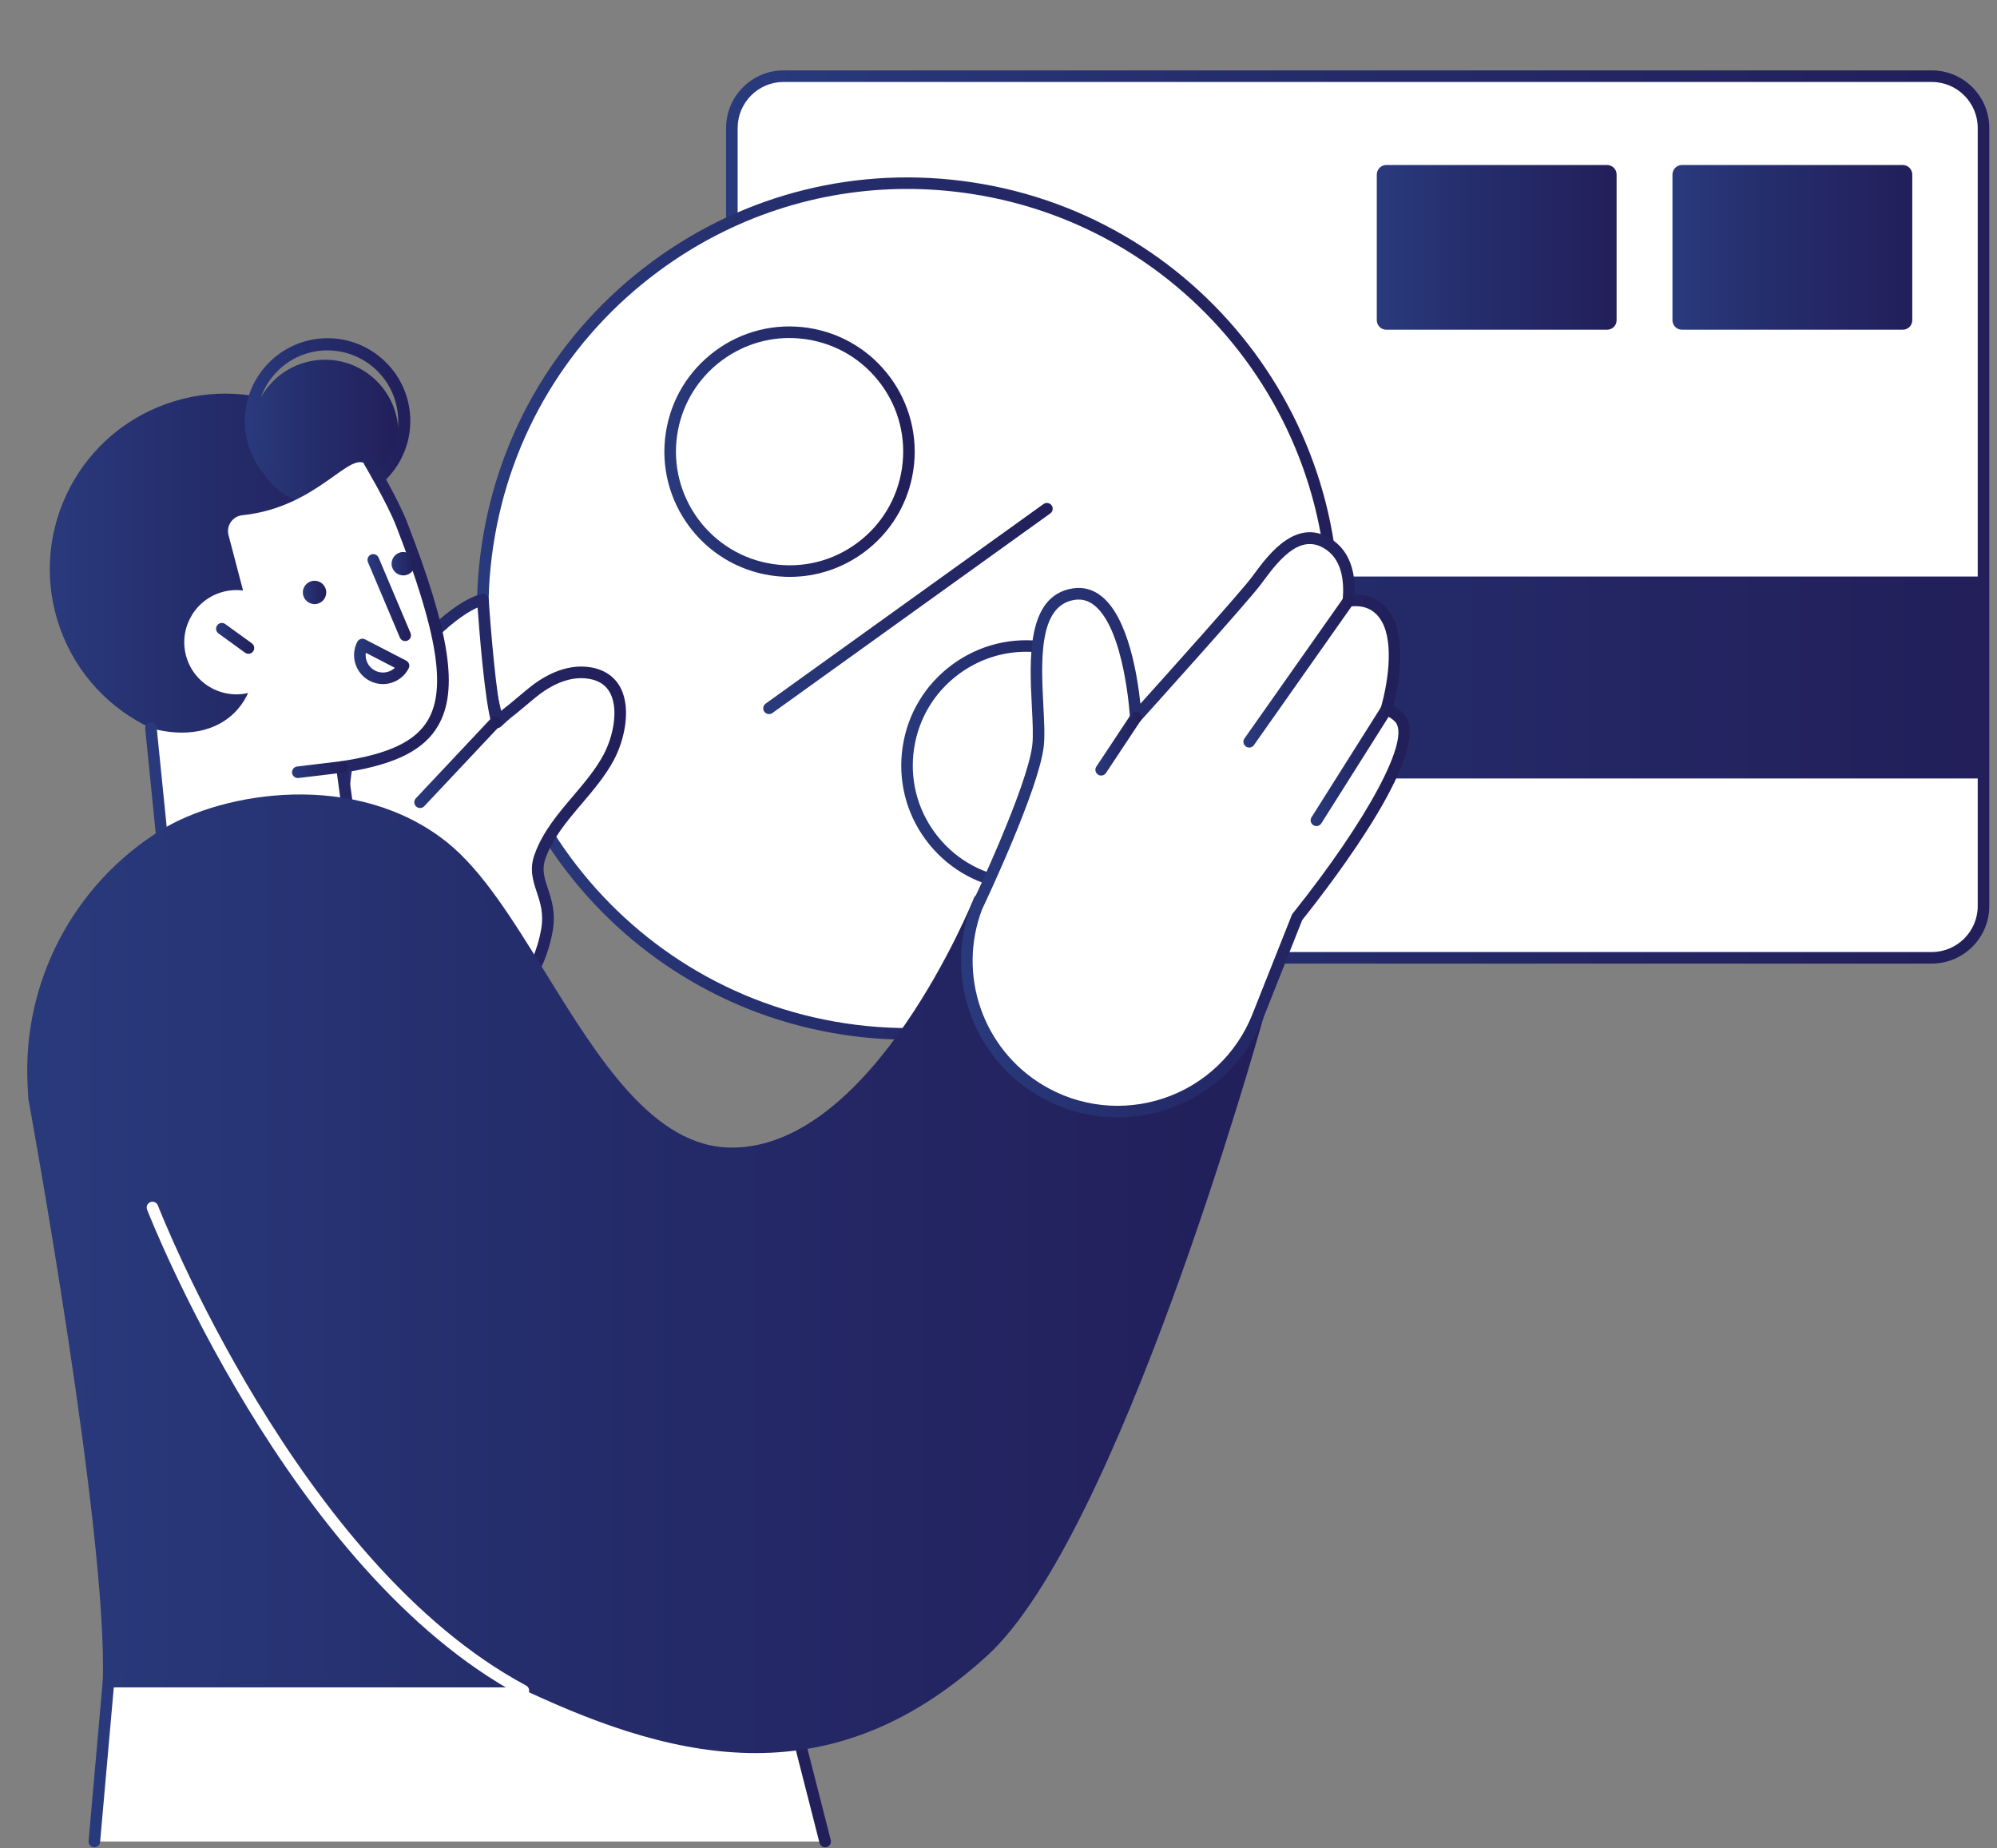 <svg width="241" height="223" viewBox="0 0 241 223" fill="none" xmlns="http://www.w3.org/2000/svg">
<rect x="0" y="0" width="241" height="223" fill="#808080" stroke="none"/>
<path d="M94.647 202.88L13.097 202.875L11.387 222.19H99.58L94.647 202.88Z" fill="white"/>
<path d="M233.222 9.193H94.475C91.077 9.193 88.322 11.948 88.322 15.346V109.415C88.322 112.813 91.077 115.568 94.475 115.568H233.222C236.62 115.568 239.374 112.813 239.374 109.415V15.346C239.374 11.948 236.62 9.193 233.222 9.193Z" fill="white"/>
<path d="M239.374 69.562H88.322V93.928H239.374V69.562Z" fill="url(#paint0_linear_612_3269)"/>
<path d="M233.127 116.263H94.569C90.741 116.263 87.627 113.148 87.627 109.321V15.436C87.627 11.608 90.741 8.494 94.569 8.494H233.127C236.954 8.494 240.069 11.608 240.069 15.436V109.321C240.069 113.148 236.954 116.263 233.127 116.263ZM94.569 9.888C91.509 9.888 89.022 12.38 89.022 15.436V109.321C89.022 112.381 91.513 114.868 94.569 114.868H233.127C236.187 114.868 238.674 112.376 238.674 109.321V15.436C238.674 12.376 236.183 9.888 233.127 9.888H94.569Z" fill="url(#paint1_linear_612_3269)"/>
<path d="M193.943 19.909H167.303C166.668 19.909 166.152 20.424 166.152 21.06V38.633C166.152 39.269 166.668 39.784 167.303 39.784H193.943C194.579 39.784 195.094 39.269 195.094 38.633V21.06C195.094 20.424 194.579 19.909 193.943 19.909Z" fill="url(#paint2_linear_612_3269)"/>
<path d="M229.625 19.909H202.985C202.349 19.909 201.834 20.424 201.834 21.06V38.633C201.834 39.269 202.349 39.784 202.985 39.784H229.625C230.261 39.784 230.776 39.269 230.776 38.633V21.06C230.776 20.424 230.261 19.909 229.625 19.909Z" fill="url(#paint3_linear_612_3269)"/>
<path d="M34.389 88.584C45.385 84.605 51.074 72.465 47.096 61.469C43.117 50.472 30.977 44.782 19.981 48.761C8.985 52.74 3.296 64.88 7.274 75.876C11.252 86.873 23.392 92.563 34.389 88.584Z" fill="url(#paint4_linear_612_3269)"/>
<path d="M48.057 51.71C48.364 56.589 44.653 60.796 39.77 61.099C34.89 61.406 30.683 57.695 30.381 52.811C30.074 47.931 33.784 43.724 38.668 43.422C43.548 43.115 47.754 46.826 48.057 51.71Z" fill="url(#paint5_linear_612_3269)"/>
<path d="M39.517 60.782C37.084 60.782 34.764 59.907 32.923 58.282C30.923 56.517 29.732 54.079 29.565 51.416C29.221 45.923 33.415 41.17 38.908 40.827C44.406 40.479 49.154 44.677 49.497 50.17C49.84 55.664 45.647 60.417 40.154 60.76C39.942 60.773 39.73 60.778 39.517 60.778V60.782ZM39.535 42.271C39.359 42.271 39.179 42.276 38.998 42.289C36.723 42.429 34.642 43.449 33.135 45.16C31.627 46.866 30.878 49.06 31.018 51.335C31.158 53.61 32.178 55.691 33.884 57.199C35.59 58.706 37.784 59.46 40.059 59.316C44.753 59.022 48.333 54.964 48.039 50.274C47.759 45.76 43.995 42.28 39.535 42.28V42.271Z" fill="url(#paint6_linear_612_3269)"/>
<path d="M145.857 109.704C165.896 89.665 165.896 57.175 145.857 37.135C125.818 17.096 93.329 17.096 73.291 37.135C53.252 57.175 53.252 89.665 73.291 109.704C93.329 129.744 125.818 129.744 145.857 109.704Z" fill="white"/>
<path d="M109.608 125.44C107.035 125.44 104.435 125.25 101.813 124.853C73.458 120.574 53.868 94.018 58.147 65.662C60.219 51.926 67.518 39.82 78.698 31.573C89.879 23.326 103.6 19.927 117.336 21.999C145.691 26.278 165.28 52.834 161.001 81.19C157.115 106.928 134.881 125.444 109.608 125.444V125.44ZM109.468 22.798C98.739 22.798 88.326 26.202 79.529 32.693C68.651 40.718 61.546 52.499 59.529 65.87C55.362 93.468 74.424 119.305 102.021 123.472C129.618 127.638 155.454 108.576 159.62 80.978C163.786 53.38 144.725 27.542 117.128 23.376C114.569 22.988 112.01 22.798 109.468 22.798Z" fill="url(#paint7_linear_612_3269)"/>
<path d="M95.314 69.603C94.556 69.603 93.793 69.544 93.026 69.431C84.793 68.19 79.101 60.475 80.347 52.242C80.947 48.252 83.069 44.736 86.314 42.339C89.559 39.942 93.545 38.958 97.535 39.558C105.773 40.8 111.46 48.514 110.219 56.747C109.618 60.737 107.497 64.254 104.252 66.651C101.625 68.587 98.519 69.603 95.314 69.603ZM95.274 40.781C88.612 40.781 82.748 45.661 81.728 52.445C80.6 59.92 85.763 66.921 93.238 68.05C96.863 68.596 100.478 67.702 103.426 65.527C106.373 63.351 108.296 60.16 108.842 56.539C109.388 52.919 108.494 49.299 106.319 46.356C104.143 43.408 100.952 41.486 97.332 40.939C96.641 40.836 95.955 40.786 95.278 40.786L95.274 40.781Z" fill="url(#paint8_linear_612_3269)"/>
<path d="M123.903 107.461C123.145 107.461 122.382 107.402 121.619 107.289C117.629 106.689 114.113 104.567 111.716 101.322C109.319 98.076 108.335 94.091 108.935 90.1C109.536 86.11 111.657 82.594 114.903 80.201C118.148 77.804 122.134 76.82 126.124 77.421C130.114 78.021 133.63 80.143 136.022 83.388C138.419 86.634 139.403 90.619 138.803 94.61C138.202 98.6 136.081 102.116 132.836 104.509C130.209 106.445 127.103 107.461 123.898 107.461H123.903ZM123.84 78.639C120.933 78.639 118.112 79.56 115.729 81.321C112.781 83.496 110.858 86.688 110.312 90.308C109.766 93.928 110.66 97.548 112.835 100.491C115.011 103.439 118.202 105.362 121.822 105.908C125.442 106.454 129.062 105.556 132.005 103.385C134.953 101.209 136.875 98.018 137.422 94.397C137.968 90.777 137.074 87.157 134.898 84.214C132.723 81.266 129.532 79.344 125.912 78.797C125.216 78.694 124.526 78.639 123.835 78.639H123.84Z" fill="url(#paint9_linear_612_3269)"/>
<path d="M92.808 86.16C92.591 86.16 92.379 86.06 92.239 85.871C92.013 85.559 92.086 85.121 92.397 84.896L125.934 60.814C126.245 60.588 126.683 60.661 126.909 60.972C127.135 61.283 127.062 61.721 126.751 61.947L93.214 86.029C93.092 86.119 92.948 86.16 92.808 86.16Z" fill="url(#paint10_linear_612_3269)"/>
<path d="M71.198 81.212C68.534 80.757 65.93 82.133 63.976 83.79C59.999 87.153 61.904 85.374 59.999 87.153C59.029 83.835 58.279 72.352 58.279 72.352C58.279 72.352 52.515 73.087 42.757 88.818C41.181 91.36 40.757 107.524 40.432 110.268C40.238 111.88 35.774 122.799 32.009 131.8C29.229 138.444 32.696 146.05 39.534 148.316C46.309 150.564 53.576 146.623 55.395 139.722C57.535 131.601 59.882 122.569 59.778 122.447C61.326 121.567 65.032 117.96 66.011 112.178C66.702 108.097 64.084 106.441 65.158 103.376C66.792 98.722 71.202 95.643 73.481 91.342C75.197 88.11 76.118 82.047 71.202 81.208L71.198 81.212Z" fill="white"/>
<path d="M43.447 149.657C42.061 149.657 40.671 149.431 39.312 148.984C35.868 147.842 33.034 145.292 31.531 141.992C30.027 138.692 29.969 134.883 31.368 131.538C38.459 114.584 39.66 110.887 39.741 110.192C39.822 109.505 39.913 107.921 40.025 105.917C40.486 97.792 40.996 90.34 42.165 88.457C51.982 72.627 57.94 71.697 58.193 71.665C58.387 71.638 58.577 71.697 58.726 71.819C58.875 71.941 58.965 72.121 58.978 72.311C58.983 72.415 59.597 81.686 60.405 85.83C60.567 85.686 60.644 85.627 60.788 85.514C61.037 85.325 61.551 84.932 63.528 83.257C65.352 81.713 68.182 79.989 71.319 80.522C73.003 80.811 74.253 81.695 74.939 83.086C76.167 85.577 75.363 89.279 74.1 91.667C73.07 93.603 71.63 95.3 70.236 96.943C68.417 99.083 66.701 101.101 65.821 103.606C65.361 104.919 65.695 105.926 66.115 107.194C66.566 108.553 67.076 110.092 66.706 112.291C65.79 117.712 62.459 121.562 60.396 122.889C60.175 124.284 59.168 128.157 56.076 139.893C55.146 143.423 52.867 146.321 49.662 148.059C47.717 149.115 45.595 149.648 43.46 149.648L43.447 149.657ZM57.642 73.299C55.846 74.085 50.773 77.218 43.347 89.193C42.269 90.931 41.714 100.73 41.416 105.994C41.298 108.025 41.208 109.627 41.122 110.354C40.96 111.717 38.112 119.025 32.65 132.075C31.382 135.104 31.436 138.422 32.794 141.414C34.158 144.407 36.627 146.623 39.75 147.661C42.842 148.686 46.123 148.397 48.985 146.844C51.851 145.292 53.883 142.701 54.713 139.55C58.319 125.855 59.006 122.939 59.073 122.469C59.073 122.424 59.073 122.379 59.082 122.334C59.118 122.131 59.245 121.95 59.425 121.846C60.956 120.975 64.404 117.441 65.316 112.065C65.632 110.21 65.198 108.905 64.779 107.641C64.332 106.301 63.871 104.915 64.494 103.15C65.46 100.396 67.343 98.185 69.162 96.045C70.507 94.461 71.901 92.822 72.858 91.021C73.996 88.873 74.646 85.672 73.68 83.709C73.188 82.707 72.335 82.115 71.075 81.903C68.466 81.461 66.015 82.977 64.418 84.327C62.413 86.02 61.881 86.43 61.624 86.625C61.47 86.742 61.083 87.09 60.464 87.667C60.288 87.834 60.035 87.893 59.804 87.83C59.57 87.767 59.389 87.586 59.322 87.351C58.491 84.512 57.837 76.094 57.638 73.299H57.642Z" fill="url(#paint11_linear_612_3269)"/>
<path d="M50.696 97.494C50.524 97.494 50.353 97.431 50.217 97.304C49.938 97.043 49.924 96.6 50.186 96.32L59.272 86.661C59.534 86.381 59.976 86.367 60.256 86.629C60.536 86.891 60.549 87.333 60.287 87.613L51.201 97.273C51.066 97.417 50.881 97.494 50.691 97.494H50.696Z" fill="url(#paint12_linear_612_3269)"/>
<path d="M27.578 64.57C27.28 63.428 28.066 62.29 29.239 62.168C38.574 61.193 42.338 53.98 44.338 56.174C46.012 58.011 47.385 60.435 48.459 63.206C56.746 84.566 54.972 90.493 41.259 92.542L42.762 103.439L19.819 103.737L18.217 87.861C26.648 90.186 32.71 84.738 30.336 75.069L27.578 64.565V64.57Z" fill="white"/>
<path d="M19.819 104.432C19.462 104.432 19.16 104.161 19.124 103.804L17.521 87.929C17.481 87.545 17.761 87.202 18.144 87.166C18.528 87.126 18.871 87.405 18.907 87.789L20.446 103.028L41.959 102.748L40.564 92.632C40.51 92.253 40.776 91.906 41.151 91.847C46.915 90.985 50.151 89.45 51.654 86.864C53.884 83.027 52.765 76.243 47.804 63.455C46.761 60.769 43.986 56.088 43.958 56.043C43.76 55.713 43.873 55.285 44.202 55.086C44.532 54.892 44.96 55 45.159 55.33C45.276 55.524 48.021 60.16 49.108 62.954C54.313 76.364 55.365 83.266 52.868 87.568C51.198 90.443 47.849 92.168 42.049 93.12L43.457 103.339C43.484 103.538 43.426 103.737 43.295 103.89C43.164 104.044 42.974 104.129 42.776 104.134L19.832 104.432H19.823H19.819Z" fill="url(#paint13_linear_612_3269)"/>
<path d="M35.936 93.874C35.588 93.874 35.286 93.612 35.245 93.26C35.2 92.876 35.471 92.529 35.855 92.484L41.176 91.847C41.56 91.802 41.907 92.073 41.953 92.457C41.998 92.84 41.727 93.188 41.343 93.233L36.022 93.869C35.994 93.869 35.967 93.874 35.936 93.874Z" fill="url(#paint14_linear_612_3269)"/>
<path d="M99.579 222.89C99.268 222.89 98.984 222.682 98.902 222.366L94.104 203.58H13.733L12.081 222.254C12.045 222.637 11.711 222.922 11.322 222.886C10.939 222.849 10.655 222.511 10.691 222.127L12.401 202.812C12.433 202.451 12.735 202.176 13.096 202.176H94.646C94.966 202.176 95.242 202.397 95.323 202.704L100.256 222.014C100.351 222.389 100.126 222.768 99.755 222.863C99.697 222.877 99.638 222.886 99.584 222.886L99.579 222.89Z" fill="url(#paint15_linear_612_3269)"/>
<path d="M53.527 102.189C64.671 111.112 72.57 139.166 88.323 139.166C106.053 139.166 118.19 108.612 118.19 108.612L151.786 122.636C151.786 122.636 134.462 184.847 118.651 199.264C99.576 216.661 80.866 211.452 62.69 202.875H13.097C13.734 184.734 4.111 132.477 4.111 132.477L4.029 130.96C3.366 118.831 9.509 107.118 19.832 100.726C27.329 96.086 43.109 93.842 53.527 102.189Z" fill="url(#paint16_linear_612_3269)"/>
<path d="M91.189 211.52C90.9 211.52 90.612 211.52 90.323 211.511C80.257 211.294 70.638 207.389 62.536 203.575H13.097C12.908 203.575 12.727 203.494 12.596 203.358C12.466 203.223 12.393 203.038 12.402 202.848C13.025 184.996 3.519 133.131 3.425 132.608C3.42 132.581 3.416 132.549 3.416 132.517L3.334 131.001C2.653 118.542 8.836 106.716 19.466 100.135C26.887 95.544 42.978 92.845 53.965 101.642C58.23 105.059 61.931 111.054 65.849 117.4C72.245 127.755 78.858 138.467 88.323 138.467C105.376 138.467 117.423 108.652 117.54 108.354C117.608 108.183 117.744 108.043 117.92 107.971C118.091 107.899 118.285 107.899 118.457 107.971L152.052 121.995C152.377 122.131 152.549 122.488 152.454 122.826C151.745 125.376 134.896 185.398 119.12 199.783C110.468 207.674 101.323 211.52 91.185 211.52H91.189ZM13.811 202.176H62.69C62.794 202.176 62.893 202.203 62.988 202.248C83.308 211.831 100.47 214.905 118.181 198.754C132.847 185.38 149.119 129.443 150.947 123.043L118.57 109.524C116.638 114.119 105.069 139.861 88.323 139.861C78.077 139.861 71.257 128.816 64.662 118.136C60.807 111.893 57.165 105.998 53.089 102.735C43.082 94.722 27.555 96.767 20.198 101.322C10.001 107.637 4.07 118.98 4.724 130.928L4.806 132.4C5.126 134.16 14.176 183.782 13.815 202.18L13.811 202.176Z" fill="url(#paint17_linear_612_3269)"/>
<path d="M48.896 77.349C48.625 77.349 48.368 77.191 48.255 76.924L44.405 67.829C44.256 67.472 44.418 67.066 44.775 66.912C45.127 66.763 45.538 66.926 45.691 67.282L49.541 76.378C49.69 76.735 49.528 77.141 49.171 77.294C49.081 77.331 48.991 77.349 48.9 77.349H48.896Z" fill="url(#paint18_linear_612_3269)"/>
<path d="M22.563 79.488C23.669 82.779 27.235 84.553 30.525 83.451C33.816 82.346 35.59 78.779 34.488 75.489C33.382 72.198 29.817 70.424 26.526 71.526C23.235 72.632 21.462 76.198 22.563 79.488Z" fill="white"/>
<path d="M29.979 78.883C29.839 78.883 29.695 78.838 29.573 78.752L26.364 76.428C26.052 76.202 25.98 75.764 26.206 75.453C26.431 75.141 26.869 75.069 27.181 75.295L30.39 77.619C30.701 77.845 30.774 78.283 30.548 78.594C30.413 78.784 30.201 78.883 29.984 78.883H29.979Z" fill="url(#paint19_linear_612_3269)"/>
<path d="M63.159 204.681C63.046 204.681 62.937 204.654 62.829 204.6C34.794 189.618 17.918 146.38 17.75 145.946C17.611 145.585 17.791 145.183 18.152 145.043C18.513 144.904 18.915 145.084 19.055 145.445C19.222 145.874 35.914 188.634 63.488 203.368C63.827 203.548 63.958 203.972 63.772 204.311C63.646 204.546 63.407 204.681 63.159 204.681Z" fill="white"/>
<path d="M36.556 71.616C36.632 72.392 37.323 72.957 38.099 72.884C38.876 72.808 39.44 72.117 39.363 71.341C39.286 70.564 38.596 70 37.819 70.077C37.043 70.153 36.479 70.844 36.551 71.62L36.556 71.616Z" fill="url(#paint20_linear_612_3269)"/>
<path d="M47.262 68.154C47.339 68.93 48.029 69.494 48.806 69.422C49.582 69.345 50.146 68.655 50.074 67.878C49.997 67.102 49.307 66.538 48.53 66.61C47.754 66.687 47.19 67.377 47.262 68.154Z" fill="url(#paint21_linear_612_3269)"/>
<path d="M46.215 82.54C45.664 82.54 45.118 82.409 44.617 82.147C42.906 81.262 42.234 79.154 43.118 77.443C43.204 77.281 43.349 77.154 43.525 77.1C43.701 77.046 43.89 77.06 44.057 77.145L49.018 79.709C49.361 79.885 49.496 80.305 49.316 80.648C48.887 81.474 48.165 82.088 47.275 82.373C46.928 82.485 46.567 82.54 46.21 82.54H46.215ZM44.143 78.761C44.026 79.615 44.445 80.49 45.258 80.91C45.754 81.167 46.323 81.212 46.856 81.045C47.158 80.951 47.429 80.788 47.655 80.576L44.143 78.761Z" fill="url(#paint22_linear_612_3269)"/>
<path d="M168.853 86.575C168.397 86.11 167.869 85.803 167.305 85.609C168.46 81.614 168.889 76.626 167.052 74.144C165.892 72.577 164.276 72.279 162.732 72.496C162.985 69.937 162.57 67.292 160.575 65.829C156.58 62.904 153.249 67.883 151.646 70.036C150.049 72.194 137.072 86.57 137.072 86.57C137.072 86.57 136.205 70.614 129.547 71.684C122.894 72.753 125.801 85.293 125.277 89.956C124.691 95.138 117.875 109.46 117.875 109.46C114.756 117.676 117.952 126.943 125.471 131.488C135.095 137.311 147.643 133.091 151.795 122.636L156.553 110.652C164.696 100.469 171.543 89.333 168.857 86.575H168.853Z" fill="white"/>
<path d="M134.872 134.819C131.468 134.819 128.088 133.894 125.104 132.089C117.295 127.367 113.978 117.748 117.219 109.217C117.228 109.199 117.232 109.181 117.241 109.163C117.309 109.023 124.016 94.89 124.581 89.879C124.707 88.76 124.621 87.062 124.526 85.266C124.237 79.624 123.84 71.896 129.433 70.998C130.724 70.79 131.911 71.115 132.958 71.959C136.19 74.564 137.287 81.677 137.625 84.909C140.767 81.416 149.785 71.363 151.081 69.621L151.333 69.282C153.049 66.944 156.623 62.078 160.979 65.265C162.744 66.56 163.602 68.786 163.48 71.738C165.218 71.706 166.617 72.392 167.61 73.728C169.551 76.351 169.181 81.262 168.138 85.198C168.594 85.424 169 85.722 169.352 86.083C173.27 90.105 161.101 106.066 157.156 111.004L152.435 122.894C150.381 128.067 146.174 132.052 140.898 133.826C138.93 134.49 136.894 134.815 134.867 134.815L134.872 134.819ZM118.51 109.74C115.526 117.635 118.6 126.527 125.822 130.897C130.232 133.565 135.567 134.151 140.455 132.508C145.344 130.865 149.234 127.173 151.139 122.384L155.897 110.399C155.924 110.336 155.955 110.273 156.001 110.223C165.118 98.821 170.314 89.08 168.35 87.067C167.998 86.706 167.583 86.449 167.077 86.277C166.725 86.16 166.527 85.781 166.63 85.424C167.65 81.885 168.228 76.92 166.486 74.568C165.637 73.417 164.437 72.97 162.821 73.196C162.609 73.227 162.396 73.155 162.243 73.006C162.09 72.857 162.013 72.65 162.031 72.433C162.225 70.447 162.058 67.793 160.153 66.398C157.17 64.213 154.615 67.17 152.453 70.113L152.2 70.46C150.598 72.618 138.117 86.458 137.585 87.049C137.395 87.257 137.102 87.333 136.835 87.239C136.569 87.144 136.388 86.9 136.37 86.62C136.366 86.516 135.747 76.008 132.082 73.051C131.342 72.456 130.552 72.239 129.654 72.383C125.298 73.083 125.641 79.804 125.917 85.203C126.016 87.139 126.102 88.809 125.962 90.046C125.375 95.224 118.929 108.86 118.505 109.745L118.51 109.74Z" fill="url(#paint23_linear_612_3269)"/>
<path d="M150.755 90.195C150.615 90.195 150.475 90.154 150.353 90.069C150.037 89.848 149.961 89.41 150.186 89.098L162.157 72.099C162.378 71.783 162.816 71.711 163.127 71.932C163.443 72.153 163.52 72.591 163.294 72.902L151.324 89.902C151.188 90.096 150.972 90.2 150.755 90.2V90.195Z" fill="url(#paint24_linear_612_3269)"/>
<path d="M158.865 99.674C158.739 99.674 158.608 99.638 158.495 99.566C158.17 99.358 158.071 98.93 158.279 98.605L166.715 85.239C166.922 84.914 167.351 84.815 167.676 85.022C168.001 85.23 168.101 85.659 167.893 85.984L159.457 99.349C159.326 99.561 159.096 99.674 158.865 99.674Z" fill="url(#paint25_linear_612_3269)"/>
<path d="M132.887 93.576C132.757 93.576 132.621 93.54 132.504 93.459C132.183 93.246 132.093 92.813 132.31 92.493L136.489 86.191C136.702 85.871 137.135 85.781 137.455 85.997C137.776 86.209 137.866 86.643 137.649 86.963L133.47 93.265C133.334 93.468 133.113 93.576 132.887 93.576Z" fill="url(#paint26_linear_612_3269)"/>
<defs>
<linearGradient id="paint0_linear_612_3269" x1="88.322" y1="81.745" x2="239.374" y2="81.745" gradientUnits="userSpaceOnUse">
<stop stop-color="#293A7C"/>
<stop offset="0.41" stop-color="#252D6C"/>
<stop offset="1" stop-color="#221F5A"/>
</linearGradient>
<linearGradient id="paint1_linear_612_3269" x1="87.627" y1="62.38" x2="240.069" y2="62.38" gradientUnits="userSpaceOnUse">
<stop stop-color="#293A7C"/>
<stop offset="0.41" stop-color="#252D6C"/>
<stop offset="1" stop-color="#221F5A"/>
</linearGradient>
<linearGradient id="paint2_linear_612_3269" x1="166.152" y1="29.849" x2="195.094" y2="29.849" gradientUnits="userSpaceOnUse">
<stop stop-color="#293A7C"/>
<stop offset="0.41" stop-color="#252D6C"/>
<stop offset="1" stop-color="#221F5A"/>
</linearGradient>
<linearGradient id="paint3_linear_612_3269" x1="201.834" y1="29.849" x2="230.776" y2="29.849" gradientUnits="userSpaceOnUse">
<stop stop-color="#293A7C"/>
<stop offset="0.41" stop-color="#252D6C"/>
<stop offset="1" stop-color="#221F5A"/>
</linearGradient>
<linearGradient id="paint4_linear_612_3269" x1="6.009" y1="68.676" x2="48.357" y2="68.676" gradientUnits="userSpaceOnUse">
<stop stop-color="#293A7C"/>
<stop offset="0.41" stop-color="#252D6C"/>
<stop offset="1" stop-color="#221F5A"/>
</linearGradient>
<linearGradient id="paint5_linear_612_3269" x1="30.363" y1="52.26" x2="48.075" y2="52.26" gradientUnits="userSpaceOnUse">
<stop stop-color="#293A7C"/>
<stop offset="0.41" stop-color="#252D6C"/>
<stop offset="1" stop-color="#221F5A"/>
</linearGradient>
<linearGradient id="paint6_linear_612_3269" x1="29.542" y1="50.798" x2="49.515" y2="50.798" gradientUnits="userSpaceOnUse">
<stop stop-color="#293A7C"/>
<stop offset="0.41" stop-color="#252D6C"/>
<stop offset="1" stop-color="#221F5A"/>
</linearGradient>
<linearGradient id="paint7_linear_612_3269" x1="57.56" y1="73.421" x2="161.588" y2="73.421" gradientUnits="userSpaceOnUse">
<stop stop-color="#293A7C"/>
<stop offset="0.41" stop-color="#252D6C"/>
<stop offset="1" stop-color="#221F5A"/>
</linearGradient>
<linearGradient id="paint8_linear_612_3269" x1="80.175" y1="54.495" x2="110.39" y2="54.495" gradientUnits="userSpaceOnUse">
<stop stop-color="#293A7C"/>
<stop offset="0.41" stop-color="#252D6C"/>
<stop offset="1" stop-color="#221F5A"/>
</linearGradient>
<linearGradient id="paint9_linear_612_3269" x1="108.759" y1="92.353" x2="138.979" y2="92.353" gradientUnits="userSpaceOnUse">
<stop stop-color="#293A7C"/>
<stop offset="0.41" stop-color="#252D6C"/>
<stop offset="1" stop-color="#221F5A"/>
</linearGradient>
<linearGradient id="paint10_linear_612_3269" x1="92.108" y1="73.421" x2="127.04" y2="73.421" gradientUnits="userSpaceOnUse">
<stop stop-color="#293A7C"/>
<stop offset="0.41" stop-color="#252D6C"/>
<stop offset="1" stop-color="#221F5A"/>
</linearGradient>
<linearGradient id="paint11_linear_612_3269" x1="30.357" y1="110.657" x2="75.544" y2="110.657" gradientUnits="userSpaceOnUse">
<stop stop-color="#293A7C"/>
<stop offset="0.41" stop-color="#252D6C"/>
<stop offset="1" stop-color="#221F5A"/>
</linearGradient>
<linearGradient id="paint12_linear_612_3269" x1="49.996" y1="91.965" x2="60.477" y2="91.965" gradientUnits="userSpaceOnUse">
<stop stop-color="#293A7C"/>
<stop offset="0.41" stop-color="#252D6C"/>
<stop offset="1" stop-color="#221F5A"/>
</linearGradient>
<linearGradient id="paint13_linear_612_3269" x1="17.521" y1="79.709" x2="54.164" y2="79.709" gradientUnits="userSpaceOnUse">
<stop stop-color="#293A7C"/>
<stop offset="0.41" stop-color="#252D6C"/>
<stop offset="1" stop-color="#221F5A"/>
</linearGradient>
<linearGradient id="paint14_linear_612_3269" x1="35.241" y1="92.858" x2="41.957" y2="92.858" gradientUnits="userSpaceOnUse">
<stop stop-color="#293A7C"/>
<stop offset="0.41" stop-color="#252D6C"/>
<stop offset="1" stop-color="#221F5A"/>
</linearGradient>
<linearGradient id="paint15_linear_612_3269" x1="10.686" y1="212.535" x2="100.279" y2="212.535" gradientUnits="userSpaceOnUse">
<stop stop-color="#293A7C"/>
<stop offset="0.41" stop-color="#252D6C"/>
<stop offset="1" stop-color="#221F5A"/>
</linearGradient>
<linearGradient id="paint16_linear_612_3269" x1="3.98" y1="153.706" x2="151.791" y2="153.706" gradientUnits="userSpaceOnUse">
<stop stop-color="#293A7C"/>
<stop offset="0.41" stop-color="#252D6C"/>
<stop offset="1" stop-color="#221F5A"/>
</linearGradient>
<linearGradient id="paint17_linear_612_3269" x1="3.28" y1="153.688" x2="152.486" y2="153.688" gradientUnits="userSpaceOnUse">
<stop stop-color="#293A7C"/>
<stop offset="0.41" stop-color="#252D6C"/>
<stop offset="1" stop-color="#221F5A"/>
</linearGradient>
<linearGradient id="paint18_linear_612_3269" x1="44.351" y1="72.103" x2="49.596" y2="72.103" gradientUnits="userSpaceOnUse">
<stop stop-color="#293A7C"/>
<stop offset="0.41" stop-color="#252D6C"/>
<stop offset="1" stop-color="#221F5A"/>
</linearGradient>
<linearGradient id="paint19_linear_612_3269" x1="26.075" y1="77.028" x2="30.679" y2="77.028" gradientUnits="userSpaceOnUse">
<stop stop-color="#293A7C"/>
<stop offset="0.41" stop-color="#252D6C"/>
<stop offset="1" stop-color="#221F5A"/>
</linearGradient>
<linearGradient id="paint20_linear_612_3269" x1="36.547" y1="71.476" x2="39.368" y2="71.476" gradientUnits="userSpaceOnUse">
<stop stop-color="#293A7C"/>
<stop offset="0.41" stop-color="#252D6C"/>
<stop offset="1" stop-color="#221F5A"/>
</linearGradient>
<linearGradient id="paint21_linear_612_3269" x1="47.258" y1="68.014" x2="50.079" y2="68.014" gradientUnits="userSpaceOnUse">
<stop stop-color="#293A7C"/>
<stop offset="0.41" stop-color="#252D6C"/>
<stop offset="1" stop-color="#221F5A"/>
</linearGradient>
<linearGradient id="paint22_linear_612_3269" x1="42.73" y1="79.804" x2="49.397" y2="79.804" gradientUnits="userSpaceOnUse">
<stop stop-color="#293A7C"/>
<stop offset="0.41" stop-color="#252D6C"/>
<stop offset="1" stop-color="#221F5A"/>
</linearGradient>
<linearGradient id="paint23_linear_612_3269" x1="115.982" y1="99.516" x2="170.119" y2="99.516" gradientUnits="userSpaceOnUse">
<stop stop-color="#293A7C"/>
<stop offset="0.41" stop-color="#252D6C"/>
<stop offset="1" stop-color="#221F5A"/>
</linearGradient>
<linearGradient id="paint24_linear_612_3269" x1="150.06" y1="80.996" x2="163.425" y2="80.996" gradientUnits="userSpaceOnUse">
<stop stop-color="#293A7C"/>
<stop offset="0.41" stop-color="#252D6C"/>
<stop offset="1" stop-color="#221F5A"/>
</linearGradient>
<linearGradient id="paint25_linear_612_3269" x1="158.17" y1="92.294" x2="167.997" y2="92.294" gradientUnits="userSpaceOnUse">
<stop stop-color="#293A7C"/>
<stop offset="0.41" stop-color="#252D6C"/>
<stop offset="1" stop-color="#221F5A"/>
</linearGradient>
<linearGradient id="paint26_linear_612_3269" x1="132.192" y1="89.726" x2="137.767" y2="89.726" gradientUnits="userSpaceOnUse">
<stop stop-color="#293A7C"/>
<stop offset="0.41" stop-color="#252D6C"/>
<stop offset="1" stop-color="#221F5A"/>
</linearGradient>
</defs>
</svg>
